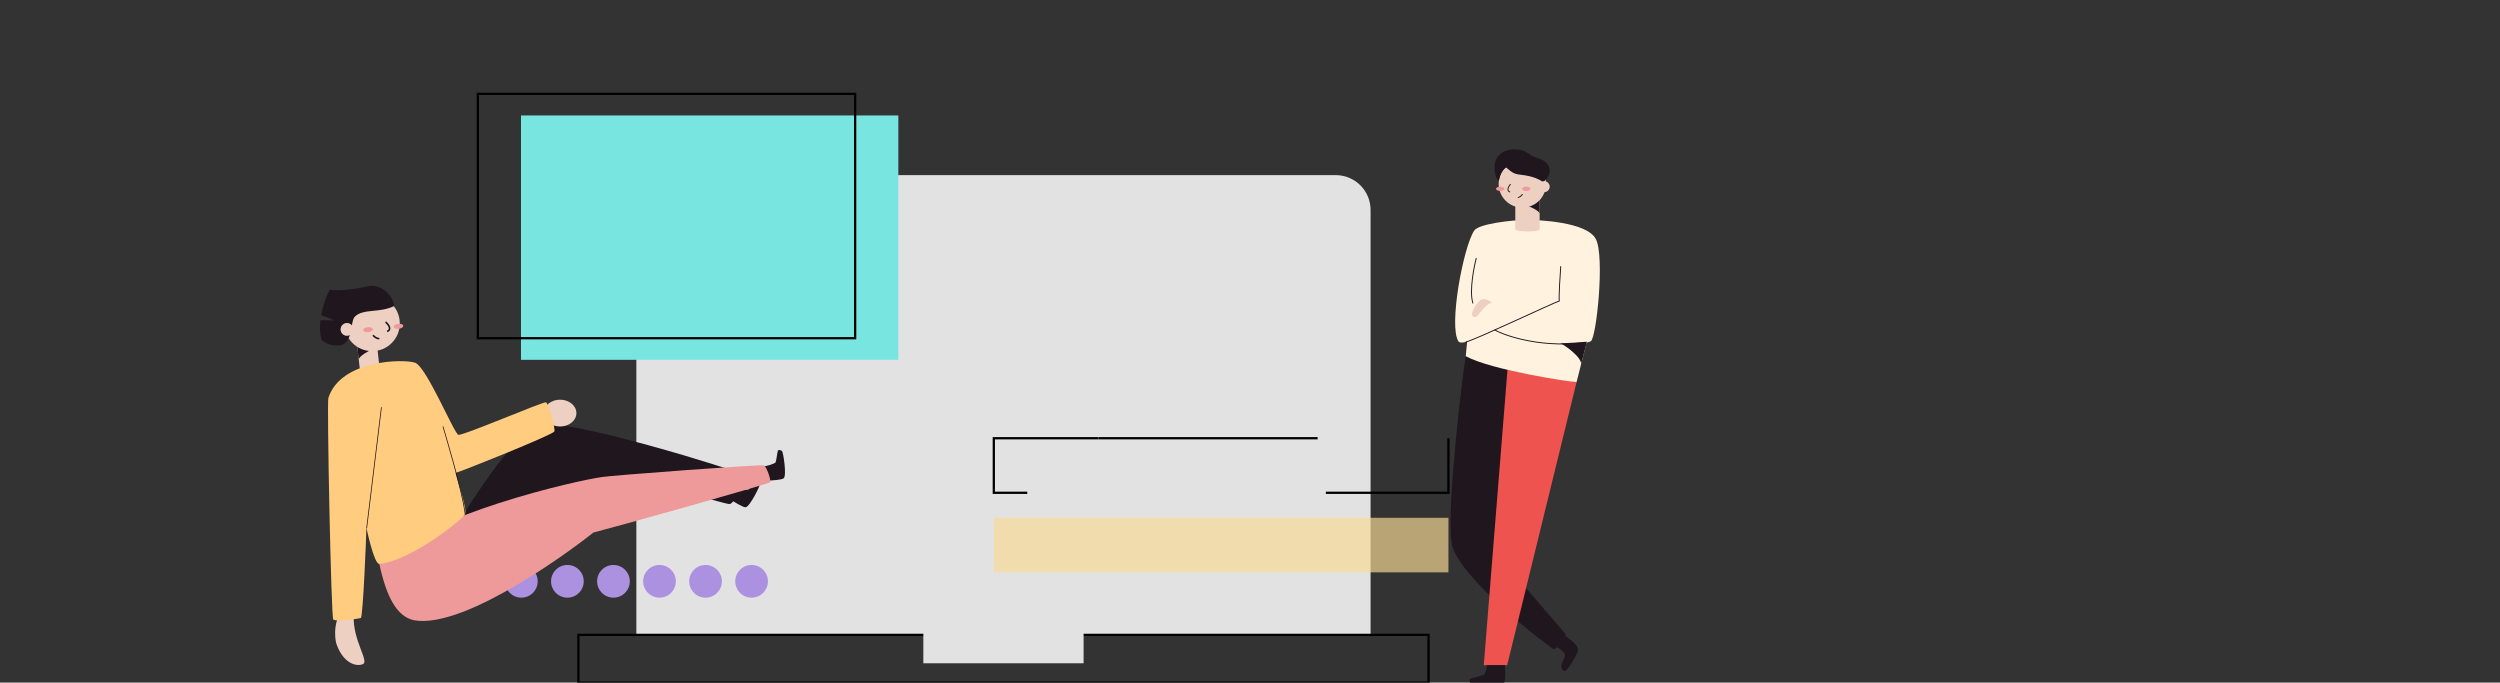 <svg width="586" height="160" viewBox="0 0 586 160" fill="none" xmlns="http://www.w3.org/2000/svg">
<rect x="0" y="0" width="586" height="160" fill="#333333" stroke="none"/>
<g clip-path="url(#clip0_8997_281163)">
<path d="M157.327 41.049H313.102C315.267 41.049 317.343 41.909 318.874 43.44C320.404 44.971 321.264 47.047 321.264 49.212V148.945H149.164V49.212C149.164 47.047 150.024 44.971 151.555 43.44C153.086 41.909 155.162 41.049 157.327 41.049Z" fill="#E2E2E2"/>
<path d="M122.206 140.092C124.322 140.092 126.037 138.376 126.037 136.261C126.037 134.145 124.322 132.43 122.206 132.43C120.09 132.43 118.375 134.145 118.375 136.261C118.375 138.376 120.09 140.092 122.206 140.092Z" fill="#AB91DF"/>
<path d="M132.999 140.092C135.115 140.092 136.83 138.376 136.83 136.261C136.83 134.145 135.115 132.43 132.999 132.43C130.883 132.43 129.168 134.145 129.168 136.261C129.168 138.376 130.883 140.092 132.999 140.092Z" fill="#AB91DF"/>
<path d="M143.794 140.092C145.91 140.092 147.625 138.376 147.625 136.261C147.625 134.145 145.91 132.43 143.794 132.43C141.678 132.43 139.963 134.145 139.963 136.261C139.963 138.376 141.678 140.092 143.794 140.092Z" fill="#AB91DF"/>
<path d="M154.585 140.092C156.701 140.092 158.416 138.376 158.416 136.261C158.416 134.145 156.701 132.43 154.585 132.43C152.469 132.43 150.754 134.145 150.754 136.261C150.754 138.376 152.469 140.092 154.585 140.092Z" fill="#AB91DF"/>
<path d="M165.38 140.092C167.496 140.092 169.211 138.376 169.211 136.261C169.211 134.145 167.496 132.43 165.38 132.43C163.264 132.43 161.549 134.145 161.549 136.261C161.549 138.376 163.264 140.092 165.38 140.092Z" fill="#AB91DF"/>
<path d="M176.173 140.092C178.289 140.092 180.004 138.376 180.004 136.261C180.004 134.145 178.289 132.43 176.173 132.43C174.057 132.43 172.342 134.145 172.342 136.261C172.342 138.376 174.057 140.092 176.173 140.092Z" fill="#AB91DF"/>
<path d="M334.852 148.811H135.578V160H334.852V148.811Z" stroke="black" stroke-width="0.533" stroke-miterlimit="10"/>
<path d="M210.571 27.062H122.123V84.341H210.571V27.062Z" fill="#78E5E1"/>
<path opacity="0.68" d="M339.513 121.371H232.949V134.159H339.513V121.371Z" fill="#F8DA96"/>
<path d="M240.787 115.51H232.949V102.723H257.483" stroke="black" stroke-width="0.533" stroke-miterlimit="10"/>
<path d="M339.513 102.723V115.51H310.781" stroke="black" stroke-width="0.533" stroke-miterlimit="10"/>
<path d="M257.484 102.723H308.856" stroke="black" stroke-width="0.533" stroke-miterlimit="10"/>
<path d="M200.448 22H112V79.278H200.448V22Z" stroke="black" stroke-width="0.533" stroke-miterlimit="10"/>
<path d="M253.995 148.012H216.432V155.471H253.995V148.012Z" fill="#E2E2E2"/>
<path d="M180.3 112.654C180.739 112.613 183.321 112.501 183.718 112.091C184.438 111.349 183.58 105.944 183.305 105.714C183.03 105.483 182.48 105.394 182.345 105.618C182.211 105.842 181.974 108.062 181.798 108.376C181.622 108.69 179.328 109.416 178.732 109.314" fill="#1F161E"/>
<path d="M171.682 117.388C172.059 117.609 174.242 119.004 174.798 118.899C175.813 118.704 178.222 113.779 178.13 113.459C178.037 113.139 177.65 112.707 177.4 112.819C177.15 112.931 175.688 114.601 175.365 114.755C175.042 114.908 172.747 114.185 172.318 113.76" fill="#1F161E"/>
<path d="M79.48 143.906C79.246 144.764 78.056 147.039 78.779 150.677C80.338 155.535 83.605 156.357 85.083 155.657C86.561 154.956 82.68 150.133 82.904 144.297" fill="#EED0C3"/>
<path d="M126.334 99.554C132.28 97.701 173.607 110.523 174.35 111.336C175.092 112.149 172.11 118.152 171.015 118.152C169.921 118.152 154.935 113.704 154.935 113.704L103.416 128.894C105.442 125.931 119.307 101.749 126.334 99.554Z" fill="#1F161E"/>
<path d="M131.275 99.977C133.392 99.977 135.109 98.568 135.109 96.831C135.109 95.094 133.392 93.686 131.275 93.686C129.158 93.686 127.441 95.094 127.441 96.831C127.441 98.568 129.158 99.977 131.275 99.977Z" fill="#EED0C3"/>
<path d="M88.916 132.182C90.558 139.836 92.996 144.585 97.127 145.404C109.412 147.477 135.405 127.804 139.088 124.828C142.608 123.974 180.249 113.459 180.518 113.03C180.787 112.601 179.715 109.347 179.024 109.081C178.333 108.815 142.839 111.484 141.171 111.804C135.325 112.595 99.87 120.54 88.916 132.182Z" fill="#EF9A9A"/>
<path d="M84.315 86.284C84.376 86.851 88.977 86.345 88.916 85.779L88.276 80.051L83.688 80.553L84.315 86.284Z" fill="#EED0C3"/>
<path d="M87.201 81.946C86.753 81.997 84.001 83.581 84.097 84.288L83.688 80.554C84.401 80.477 87.201 81.946 87.201 81.946Z" fill="#1F161E"/>
<path d="M87.221 82.31C90.807 82.31 93.714 79.403 93.714 75.817C93.714 72.231 90.807 69.324 87.221 69.324C83.635 69.324 80.728 72.231 80.728 75.817C80.728 79.403 83.635 82.31 87.221 82.31Z" fill="#EED0C3"/>
<path d="M93.458 77.073C94.084 77.004 94.562 76.685 94.526 76.36C94.491 76.035 93.955 75.827 93.33 75.896C92.704 75.964 92.226 76.283 92.262 76.608C92.297 76.933 92.833 77.141 93.458 77.073Z" fill="#EF9A9A"/>
<path d="M86.349 77.854C86.974 77.785 87.453 77.467 87.417 77.142C87.382 76.817 86.846 76.609 86.22 76.677C85.595 76.745 85.117 77.064 85.152 77.389C85.188 77.714 85.724 77.922 86.349 77.854Z" fill="#EF9A9A"/>
<path d="M90.5 75.57C90.743 75.846 91.969 76.994 90.884 77.631" stroke="#1F161E" stroke-width="0.384" stroke-miterlimit="10" stroke-linecap="round"/>
<path d="M88.76 79.362C88.421 79.388 87.851 79.042 87.531 78.684" stroke="#1F161E" stroke-width="0.384" stroke-miterlimit="10" stroke-linecap="round"/>
<path d="M85.614 67.222C83.96 67.711 78.811 68.345 77.368 67.855C76.99 68.326 75.832 70.867 75.291 73.859L78.459 75.11L75.115 75.043C74.907 76.564 74.982 78.111 75.336 79.606C76.901 81.231 79.496 81.042 79.954 80.911C82.846 80.06 82.04 75.324 83.192 74.207C85.147 72.287 88.93 73.417 92.338 71.753C92.408 69.849 89.576 66.044 85.614 67.222Z" fill="#1F161E"/>
<path d="M81.333 78.713C82.162 78.713 82.834 78.041 82.834 77.212C82.834 76.383 82.162 75.711 81.333 75.711C80.504 75.711 79.832 76.383 79.832 77.212C79.832 78.041 80.504 78.713 81.333 78.713Z" fill="#EED0C3"/>
<path d="M76.964 93.295C79.835 84.284 94.647 84.092 97.306 85.027C99.966 85.961 106.436 101.631 107.444 101.919C108.452 102.207 127.498 94.012 128 94.3C128.503 94.588 130.24 100.339 129.94 101.129C129.639 101.919 107.514 110.761 106.794 110.844C107.012 111.996 109.527 119.257 109.034 120.476C108.541 121.695 96.382 131.404 88.926 132.194C87.665 132.313 85.879 123.644 85.879 123.644C85.879 125.369 85.089 144.632 84.583 144.847C84.078 145.061 78.619 145.781 78.116 145.208C77.614 144.636 76.599 94.425 76.964 93.295Z" fill="#FFCC80"/>
<path d="M85.949 123.771L89.399 95.522" stroke="#1F161E" stroke-width="0.176" stroke-miterlimit="10" stroke-linecap="round"/>
<path d="M109.025 120.462C108.385 115 104.225 101.342 103.848 100.008" stroke="#1F161E" stroke-width="0.176" stroke-miterlimit="10" stroke-linecap="round"/>
<path d="M343.574 83.502C343.012 86.181 338.932 119.416 340.266 127.354C341.601 135.291 363.352 151.924 364.304 152.215C365.414 151.4 367.048 148.73 367.048 148.73C367.048 148.73 351.099 130.242 350.795 129.5C350.491 128.759 354.289 85.944 354.289 85.944L343.574 83.502Z" fill="#1F161E"/>
<path d="M369.551 89.552L353.277 155.925H347.797L353.351 86.684L369.551 89.552Z" fill="#EF5350"/>
<path d="M357.992 51.549C360.239 51.549 371.957 51.928 374.075 56.053C376.192 60.177 374.197 79.24 372.88 79.98C372.17 80.377 371.977 79.991 371.771 80.799C371.564 81.607 369.551 89.551 369.551 89.551C368.272 89.587 349.631 86.779 343.579 83.496C343.615 82.584 343.908 80.211 343.908 80.028C343.104 80.357 342.132 80.426 341.866 80.028C339.504 76.453 343.025 57.809 345.551 54.057C346.625 52.448 354.388 51.56 357.992 51.549Z" fill="#FFF3E0"/>
<path d="M365.707 80.494C366.258 80.494 370.997 83.824 370.591 85.46C370.924 84.146 371.971 80.086 371.971 80.086C371.521 80.172 366.111 80.501 365.707 80.494Z" fill="#1F161E"/>
<path d="M360.893 53.724C360.893 54.447 355.186 54.447 355.186 53.724V46.398H360.893V53.724Z" fill="#EED0C3"/>
<path d="M357.619 48.132C358.063 48.132 360.893 49.384 360.893 50.081V46.398C360.187 46.398 357.619 48.132 357.619 48.132Z" fill="#1F161E"/>
<path d="M356.837 48.668C359.903 48.668 362.388 46.182 362.388 43.116C362.388 40.05 359.903 37.565 356.837 37.565C353.771 37.565 351.285 40.05 351.285 43.116C351.285 46.182 353.771 48.668 356.837 48.668Z" fill="#EED0C3"/>
<path d="M354.96 35C352.11 35 350.334 36.789 350.334 39.082C350.334 40.989 350.796 42.068 351.34 42.341C351.684 40.489 352.432 39.633 353.051 39.264C353.533 39.633 354.356 40.525 355.457 40.8C356.558 41.075 359.424 41.022 361.739 42.705C362.496 42.017 363.251 41.122 363.251 40.068C363.251 39.013 362.785 37.69 360.043 36.927C358.232 36.423 357.979 35 354.96 35Z" fill="#1F161E"/>
<path d="M351.65 44.764C352.187 44.764 352.622 44.538 352.622 44.258C352.622 43.978 352.187 43.752 351.65 43.752C351.113 43.752 350.678 43.978 350.678 44.258C350.678 44.538 351.113 44.764 351.65 44.764Z" fill="#EF9A9A"/>
<path d="M357.765 44.764C358.302 44.764 358.737 44.538 358.737 44.258C358.737 43.978 358.302 43.752 357.765 43.752C357.228 43.752 356.793 43.978 356.793 44.258C356.793 44.538 357.228 44.764 357.765 44.764Z" fill="#EF9A9A"/>
<path d="M354.026 43.209C353.844 43.469 352.916 44.559 353.895 44.998" stroke="#1F161E" stroke-width="0.222" stroke-miterlimit="10" stroke-linecap="round"/>
<path d="M355.854 46.272C356.147 46.272 356.597 45.908 356.835 45.582" stroke="#1F161E" stroke-width="0.222" stroke-miterlimit="10" stroke-linecap="round"/>
<path d="M361.969 45.039C362.677 45.039 363.252 44.464 363.252 43.756C363.252 43.047 362.677 42.473 361.969 42.473C361.26 42.473 360.686 43.047 360.686 43.756C360.686 44.464 361.26 45.039 361.969 45.039Z" fill="#EED0C3"/>
<path d="M365.836 62.473C365.736 63.698 365.345 69.754 365.492 70.55C363.629 71.199 346.577 79.285 343.627 80.173" stroke="#1F161E" stroke-width="0.222" stroke-miterlimit="10" stroke-linecap="round"/>
<path d="M346.031 60.56C345.638 61.932 344.315 68.159 345.245 71.051" stroke="#1F161E" stroke-width="0.222" stroke-miterlimit="10" stroke-linecap="round"/>
<path d="M350.385 77.34C351.273 77.964 359.783 81.731 371.55 80.31" stroke="#1F161E" stroke-width="0.222" stroke-miterlimit="10" stroke-linecap="round"/>
<path d="M349.569 71.051C350.139 71.142 348.279 69.657 347.225 70.21C346.17 70.762 344.75 73.264 345.04 73.843C345.08 73.948 345.142 74.043 345.223 74.121C345.303 74.199 345.401 74.258 345.507 74.293C345.614 74.329 345.727 74.34 345.838 74.326C345.949 74.312 346.056 74.273 346.15 74.212C346.437 74.028 348.574 70.891 349.569 71.051Z" fill="#EED0C3"/>
<path d="M366.866 149.004C367.17 149.226 369.867 151.051 369.889 152.2C369.911 153.35 367.376 157.162 366.866 157.27C366.355 157.379 365.991 156.948 365.991 156.178C365.991 155.408 366.955 154.058 366.826 153.459C366.697 152.86 365.452 151.763 364.812 151.743" fill="#1F161E"/>
<path d="M352.758 155.924C352.758 156.452 353.064 159.768 352.451 160.077C351.839 160.386 345.077 160.568 344.771 160.261C344.465 159.955 344.278 159.309 344.549 159.125C344.82 158.94 347.435 158.417 347.79 158.172C348.145 157.928 348.635 156.619 348.456 155.924" fill="#1F161E"/>
</g>
<defs>
<clipPath id="clip0_8997_281163">
<rect width="586" height="160" fill="white"/>
</clipPath>
</defs>
</svg>

